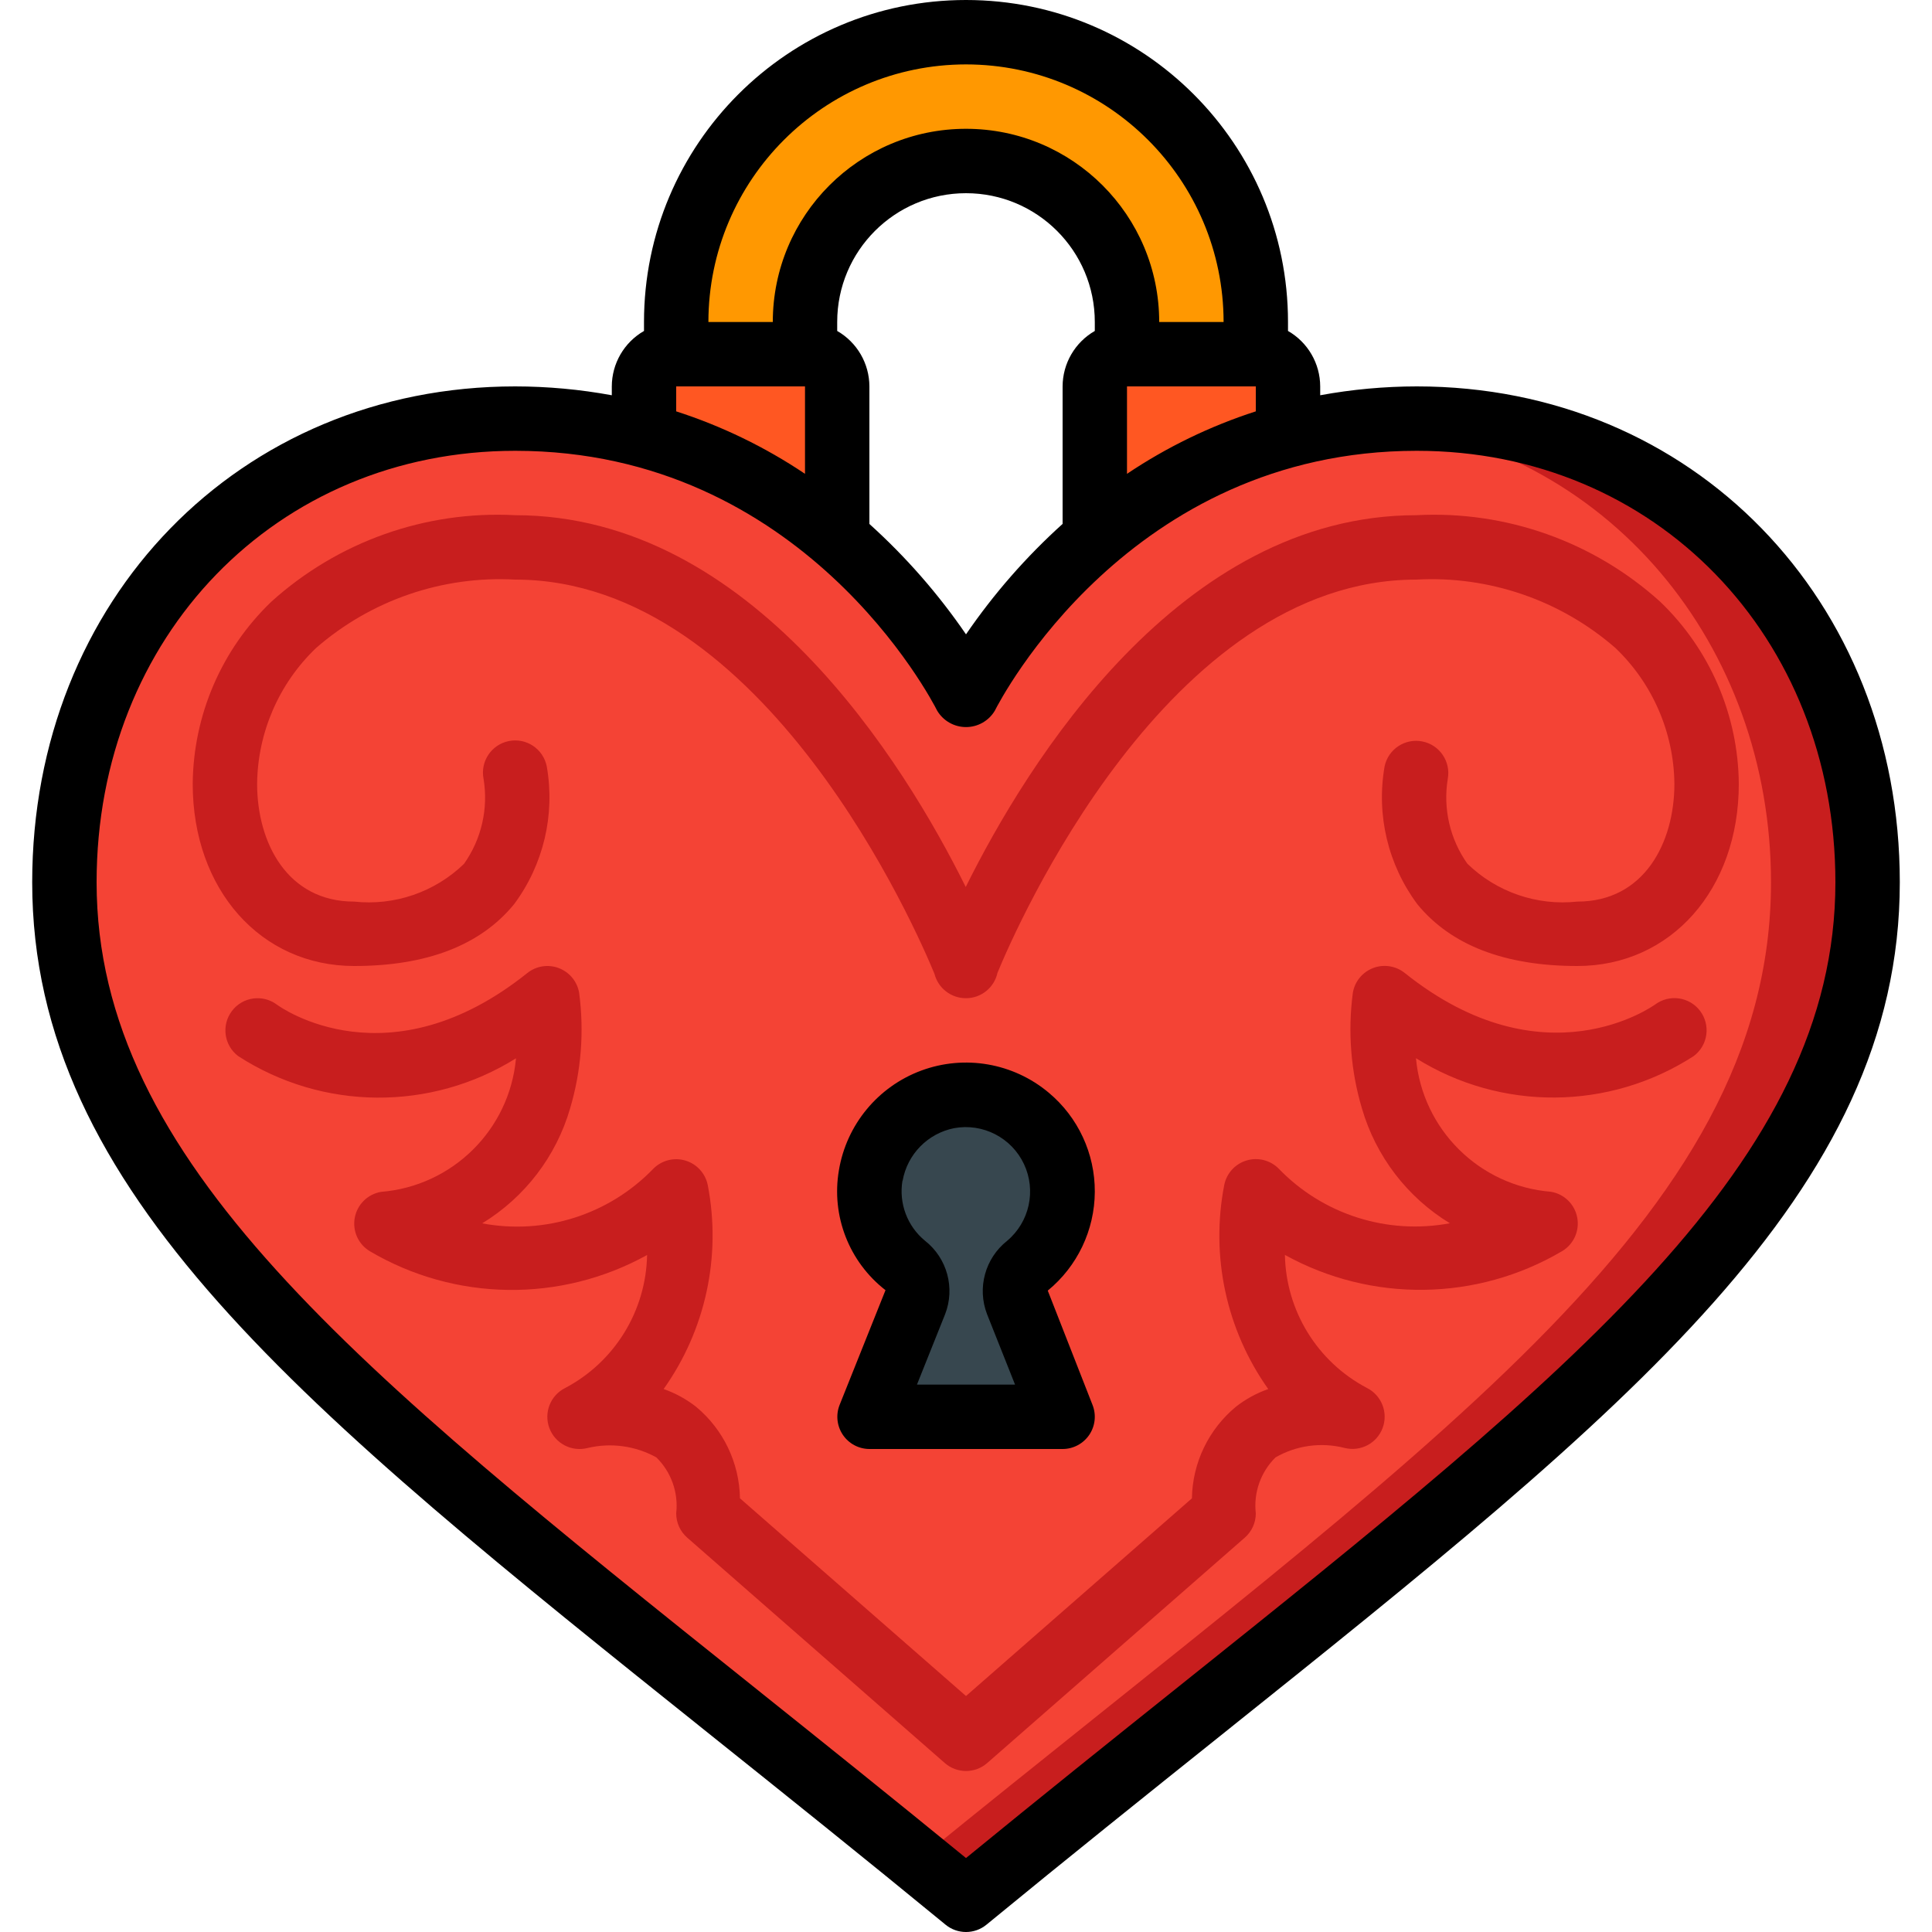 <svg height="512" viewBox="0 0 58 60" width="512" xmlns="http://www.w3.org/2000/svg"><g id="Page-1" fill="none" fill-rule="evenodd"><g id="001---Heart-Lock" fill-rule="nonzero"><path id="Shape" d="m57 27.4c0 10.81-11.39 17.96-28 31.6-16.61-13.64-28-20.79-28-31.6 0-7.81 5.71-14.4 14-14.4 1.351-.006 2.697.172 4 .53 2.215.609 4.265 1.706 6 3.21 1.62 1.369 2.975 3.023 4 4.88 1.025-1.857 2.38-3.511 4-4.88 1.733-1.508 3.784-2.605 6-3.21 1.303-.358 2.649-.536 4-.53 8.29 0 14 6.59 14 14.4z" fill="#f44335"/><path id="Shape" d="m43 13c-.508 0-1 .031-1.475.076 7.457.753 12.475 7.003 12.475 14.324 0 10.481-10.708 17.522-26.5 30.374.495.4.995.809 1.5 1.226 16.61-13.64 28-20.79 28-31.6 0-7.81-5.71-14.4-14-14.4z" fill="#c81e1e"/><path id="Shape" d="m38 10v1h-4v-1c0-2.761-2.239-5-5-5s-5 2.239-5 5v1h-4v-1c0-4.971 4.029-9 9-9s9 4.029 9 9z" fill="#ff9801"/><path id="Shape" d="m25 12v4.74c-1.735-1.504-3.785-2.601-6-3.21v-1.53c0-.552.448-1 1-1h4c.552 0 1 .448 1 1z" fill="#ff5722"/><path id="Shape" d="m39 12v1.53c-2.216.605-4.267 1.702-6 3.21v-4.74c0-.552.448-1 1-1h4c.552 0 1 .448 1 1z" fill="#ff5722"/><path id="Shape" d="m29 31c-.461.002-.864-.309-.979-.756-.516-1.256-5.248-12.244-13.021-12.244-2.26-.124-4.479.638-6.185 2.125-1.153 1.102-1.813 2.623-1.83 4.218 0 1.821.932 3.657 3.015 3.657 1.254.135 2.504-.295 3.41-1.172.542-.765.76-1.713.608-2.638-.108-.542.244-1.068.786-1.176.542-.108 1.068.244 1.176.786.265 1.505-.102 3.053-1.014 4.28-1.042 1.275-2.713 1.92-4.966 1.92-2.906 0-5.015-2.379-5.015-5.657.018-2.137.898-4.176 2.44-5.655 2.067-1.868 4.793-2.836 7.575-2.688 7.352 0 12.091 7.711 13.992 11.546 1.902-3.835 6.641-11.546 13.993-11.546 2.782-.148 5.508.82 7.575 2.688 1.542 1.479 2.422 3.518 2.44 5.655 0 3.278-2.109 5.657-5.015 5.657-2.253 0-3.924-.645-4.966-1.916-.914-1.227-1.283-2.777-1.019-4.284.113-.535.635-.88 1.172-.774.536.106.888.623.79 1.161-.152.925.067 1.872.609 2.637.907.88 2.158 1.311 3.414 1.176 2.082 0 3.015-1.836 3.015-3.657-.017-1.595-.677-3.116-1.83-4.218-1.706-1.487-3.925-2.249-6.185-2.125-7.729 0-12.435 10.821-13.008 12.213-.1.459-.507.787-.977.787z" fill="#c81e1e"/><path id="Shape" d="m32 37c.006-1.396-.953-2.612-2.312-2.933-1.359-.32-2.76.34-3.378 1.592s-.291 2.765.79 3.65c.346.264.478.723.326 1.131l-1.426 3.56h6l-1.424-3.559c-.152-.409-.019-.869.328-1.134.694-.565 1.096-1.412 1.096-2.307z" fill="#37474f"/><path id="Shape" d="m29 55c-.242-0-.477-.088-.659-.248l-8-7c-.217-.19-.341-.464-.341-.752.073-.644-.154-1.286-.617-1.74-.652-.36-1.415-.464-2.14-.29-.495.125-1.005-.143-1.183-.623-.177-.479.035-1.015.493-1.242 1.536-.811 2.51-2.393 2.543-4.13-2.689 1.488-5.964 1.443-8.611-.118-.359-.216-.545-.632-.467-1.043.078-.411.404-.73.817-.8 2.22-.18 3.988-1.93 4.19-4.148-2.644 1.653-6.006 1.627-8.625-.066-.442-.331-.531-.958-.2-1.4s.958-.531 1.4-.2c.134.1 3.476 2.458 7.775-.981.277-.222.651-.28.982-.153.331.127.571.419.629.769.16 1.201.065 2.422-.28 3.584-.432 1.491-1.407 2.765-2.732 3.573 1.946.366 3.946-.273 5.319-1.7.261-.26.644-.356.996-.249.353.107.618.399.691.76.428 2.21-.067 4.499-1.37 6.334.361.127.698.311 1 .546.852.703 1.352 1.744 1.37 2.848l7.02 6.14 7.016-6.139c.018-1.104.518-2.145 1.37-2.848.302-.235.639-.419 1-.546-1.303-1.837-1.796-4.127-1.366-6.338.072-.361.338-.654.691-.76.353-.107.736-.011.996.249 1.374 1.426 3.373 2.065 5.319 1.7-1.325-.808-2.3-2.082-2.732-3.573-.345-1.162-.44-2.383-.28-3.584.058-.35.298-.642.629-.769.331-.127.705-.068.982.153 4.345 3.476 7.742 1 7.775.981.442-.331 1.069-.242 1.4.2s.242 1.069-.2 1.4c-2.619 1.693-5.981 1.719-8.626.066.203 2.218 1.971 3.968 4.191 4.148.413.069.739.388.817.8.078.411-.108.828-.467 1.043-2.647 1.561-5.922 1.606-8.611.118.032 1.737 1.006 3.319 2.543 4.13.457.227.67.763.493 1.242-.177.479-.687.748-1.183.623-.726-.185-1.496-.08-2.145.294-.46.455-.686 1.096-.612 1.739-0.0.288-.124.562-.341.752l-8 7c-.182.16-.417.248-.659.248z" fill="#c81e1e"/><g fill="#000"><path id="Shape" d="m21.11 53.914c2.28 1.824 4.706 3.765 7.255 5.859.369.303.901.303 1.27 0 2.549-2.094 4.975-4.035 7.255-5.859 12.71-10.169 21.11-16.887 21.11-26.514 0-8.778-6.449-15.4-15-15.4-1.006.001-2.01.093-3 .275v-.275c-.002-.711-.383-1.368-1-1.722v-.278c0-5.523-4.477-10-10-10s-10 4.477-10 10v.278c-.617.354-.998 1.011-1 1.722v.275c-.99-.182-1.994-.274-3-.275-8.551 0-15 6.622-15 15.4 0 9.627 8.4 16.345 21.11 26.514zm12.89-39.199v-2.715h4v.775c-1.417.457-2.764 1.11-4 1.94zm-9-4.437v-.278c0-2.209 1.791-4 4-4s4 1.791 4 4v.278c-.617.354-.998 1.011-1 1.722v4.27c-1.132 1.021-2.139 2.172-3 3.43-.861-1.257-1.868-2.408-3-3.428v-4.272c-.002-.711-.383-1.368-1-1.722zm4-8.278c4.416.005 7.995 3.584 8 8h-2c0-3.314-2.686-6-6-6s-6 2.686-6 6h-2c.005-4.416 3.584-7.995 8-8zm-9 10h4v2.715c-1.236-.83-2.583-1.483-4-1.94zm-5 2c8.941 0 12.94 7.743 13.106 8.073.188.314.528.507.894.507s.706-.192.894-.507c.166-.33 4.165-8.073 13.106-8.073 7.411 0 13 5.762 13 13.4 0 8.661-8.1 15.14-20.359 24.948-2.1 1.677-4.316 3.453-6.641 5.355-2.325-1.9-4.544-3.678-6.641-5.355-12.259-9.804-20.359-16.283-20.359-24.948 0-7.638 5.589-13.4 13-13.4z"/><path id="Shape" d="m26.5 40.068-1.424 3.56c-.123.307-.086.656.099.931s.494.44.825.441h6c.332-0.0.642-.165.828-.44.186-.275.223-.624.1-.932l-1.389-3.547c.919-.753 1.455-1.877 1.461-3.066.006-1.189-.518-2.318-1.43-3.08-1.101-.924-2.613-1.186-3.96-.687s-2.324 1.683-2.558 3.101c-.24 1.412.317 2.841 1.448 3.719zm.532-3.4c.146-.822.781-1.47 1.6-1.632.893-.163 1.783.296 2.169 1.117s.17 1.8-.525 2.383c-.684.541-.936 1.464-.622 2.278l.869 2.186h-3.046l.875-2.188c.315-.813.063-1.736-.621-2.276-.554-.452-.822-1.166-.704-1.871z"/></g></g></g></svg>